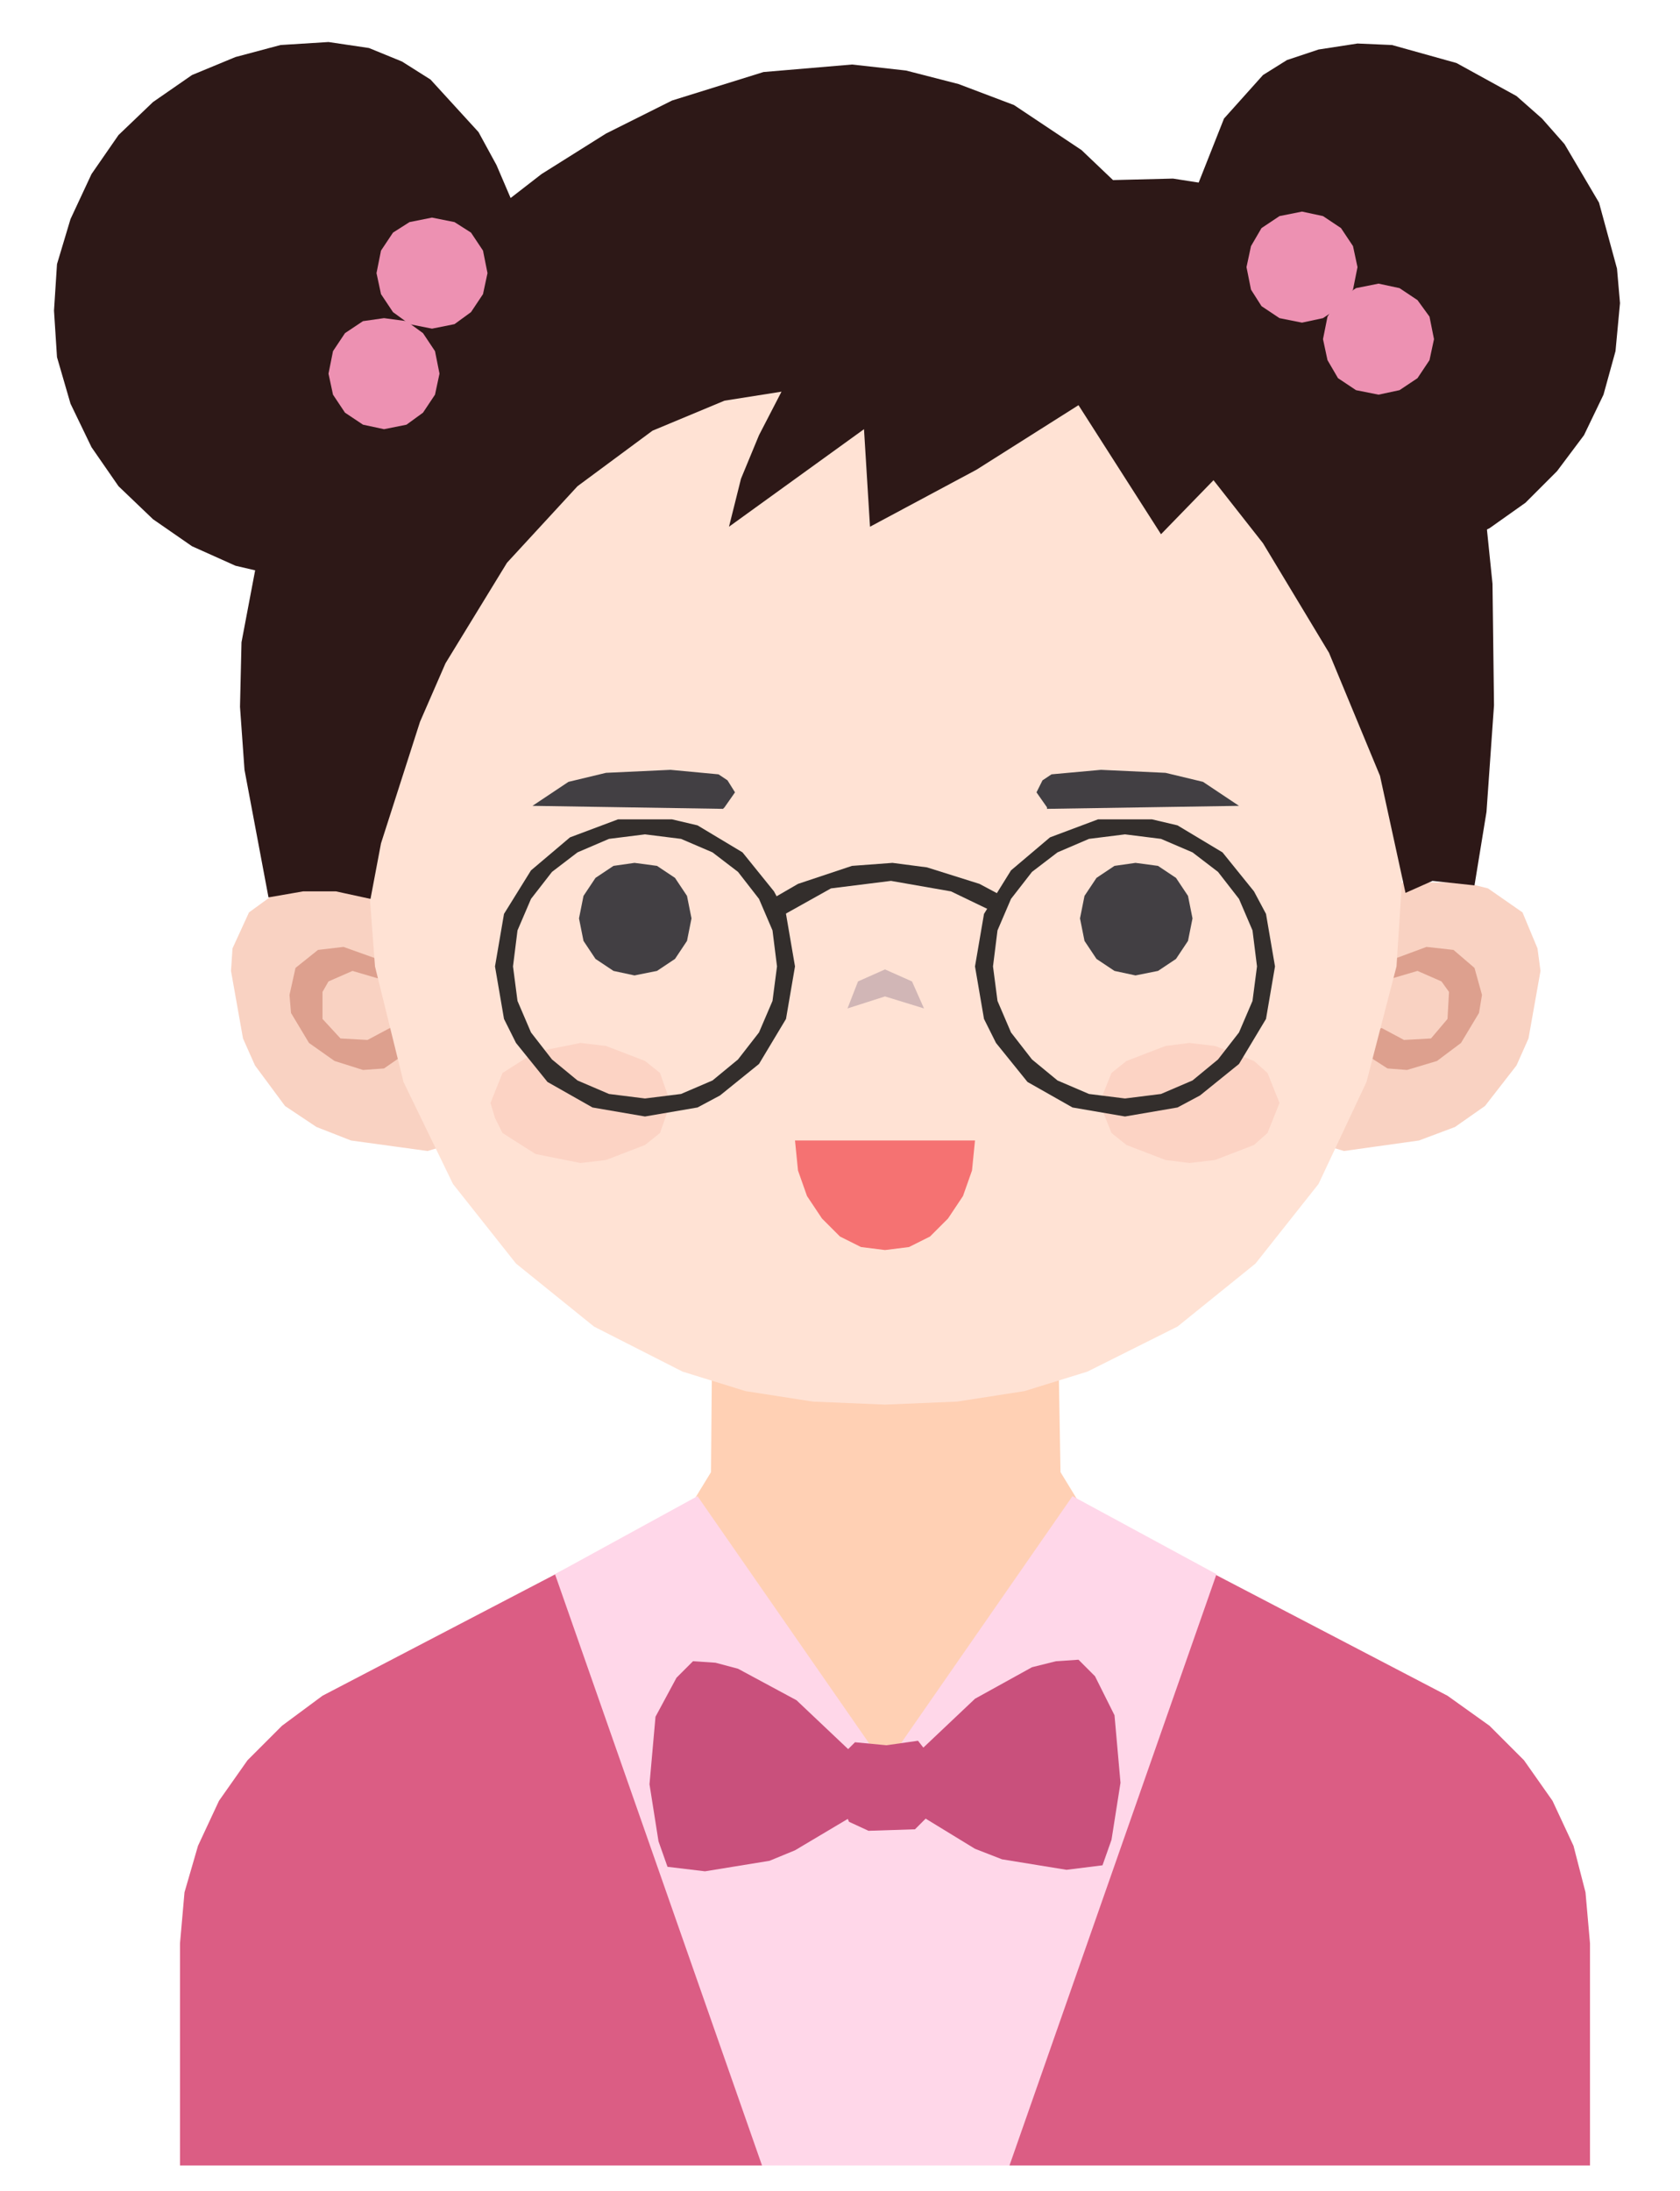 <?xml version="1.0" standalone="no"?><!DOCTYPE svg PUBLIC "-//W3C//DTD SVG 1.1//EN" "http://www.w3.org/Graphics/SVG/1.1/DTD/svg11.dtd"><svg height="146" node-id="1" sillyvg="true" template-height="146" template-width="112" version="1.1" viewBox="0 0 112 146" width="112" xmlns="http://www.w3.org/2000/svg" xmlns:xlink="http://www.w3.org/1999/xlink"><defs node-id="37"></defs><path d="M 96.50 113.00 L 59.30 93.60 L 58.70 93.60 L 21.50 113.00 L 18.80 115.00 L 16.50 117.30 L 14.60 120.00 L 13.20 123.00 L 12.30 126.10 L 12.00 129.50 L 12.00 144.30 L 106.00 144.30 L 106.00 129.50 L 105.70 126.10 L 104.90 123.00 L 103.50 120.00 L 101.60 117.30 L 99.30 115.00 L 96.50 113.00 Z" fill="#db5d84" fill-rule="nonzero" node-id="39" stroke="none" target-height="50.7" target-width="94" target-x="12" target-y="93.6"></path><path d="M 77.50 103.10 L 71.80 99.90 L 70.70 98.10 L 70.50 86.40 L 47.50 86.40 L 47.40 98.10 L 46.30 99.90 L 40.60 103.10 L 58.70 124.10 Z" fill="#ffd0b4" fill-rule="nonzero" node-id="41" stroke="none" target-height="37.7" target-width="36.9" target-x="40.6" target-y="86.4"></path><path d="M 71.50 99.70 L 59.00 117.70 L 46.50 99.70 L 37.00 104.90 L 50.80 144.30 L 67.30 144.30 L 81.10 104.90 L 71.50 99.70 Z" fill="#ffd7e9" fill-rule="nonzero" node-id="43" stroke="none" target-height="44.6" target-width="44.1" target-x="37" target-y="99.7"></path><path d="M 44.50 124.40 L 43.90 122.70 L 43.30 118.90 L 43.70 114.40 L 45.10 111.80 L 46.20 110.70 L 47.70 110.80 L 49.20 111.20 L 53.10 113.30 L 56.80 116.80 L 56.70 121.10 L 53.00 123.30 L 51.30 124.00 L 47.00 124.70 L 44.50 124.40 Z" fill="#c9507c" fill-rule="nonzero" node-id="45" stroke="none" target-height="14" target-width="13.5" target-x="43.3" target-y="110.7"></path><path d="M 73.50 124.30 L 74.10 122.60 L 74.70 118.80 L 74.30 114.30 L 73.00 111.70 L 71.90 110.60 L 70.40 110.70 L 68.80 111.10 L 65.00 113.20 L 61.30 116.70 L 61.40 121.00 L 65.00 123.20 L 66.80 123.90 L 71.10 124.60 L 73.50 124.30 Z" fill="#c9507c" fill-rule="nonzero" node-id="47" stroke="none" target-height="14" target-width="13.4" target-x="61.3" target-y="110.6"></path><path d="M 62.00 120.30 L 61.90 121.00 L 61.00 121.90 L 57.90 122.00 L 56.60 121.40 L 56.00 120.00 L 56.10 117.00 L 57.00 116.10 L 59.10 116.30 L 61.20 116.00 L 61.90 116.90 Z" fill="#c9507c" fill-rule="nonzero" node-id="49" stroke="none" target-height="6" target-width="6" target-x="56" target-y="116"></path><path d="M 24.50 58.80 L 20.40 58.80 L 18.80 59.20 L 16.60 60.80 L 15.50 63.20 L 15.40 64.70 L 16.20 69.20 L 17.00 71.00 L 19.00 73.70 L 21.10 75.10 L 23.40 76.00 L 28.50 76.70 L 29.50 76.40 L 30.10 75.80 L 30.40 74.80 L 30.30 72.90 L 29.70 70.40 L 27.60 65.10 L 24.50 58.80 Z" fill="#f9d2c2" fill-rule="nonzero" node-id="51" stroke="none" target-height="17.9" target-width="15" target-x="15.4" target-y="58.8"></path><path d="M 23.50 64.70 L 25.20 65.20 L 25.70 64.10 L 22.90 63.10 L 21.20 63.30 L 19.70 64.50 L 19.30 66.30 L 19.40 67.50 L 20.60 69.50 L 22.30 70.70 L 24.20 71.30 L 25.60 71.20 L 26.90 70.30 L 27.10 69.70 L 26.70 68.90 L 26.00 68.50 L 24.50 69.30 L 22.70 69.20 L 21.50 67.90 L 21.50 66.10 L 21.90 65.40 L 23.50 64.70 Z" fill="#dda08e" fill-rule="nonzero" node-id="53" stroke="none" target-height="8.2" target-width="7.8" target-x="19.3" target-y="63.1"></path><path d="M 93.50 58.80 L 97.60 58.80 L 99.20 59.20 L 101.50 60.80 L 102.50 63.20 L 102.70 64.70 L 101.90 69.20 L 101.10 71.00 L 99.00 73.70 L 97.00 75.10 L 94.60 76.00 L 89.60 76.70 L 88.60 76.40 L 88.00 75.80 L 87.70 74.80 L 87.80 72.90 L 88.40 70.40 L 90.40 65.10 L 93.50 58.80 Z" fill="#f9d2c2" fill-rule="nonzero" node-id="55" stroke="none" target-height="17.9" target-width="15" target-x="87.7" target-y="58.8"></path><path d="M 94.50 64.70 L 92.80 65.20 L 92.40 64.10 L 95.10 63.10 L 96.90 63.30 L 98.30 64.50 L 98.80 66.30 L 98.60 67.50 L 97.40 69.50 L 95.80 70.70 L 93.80 71.30 L 92.50 71.20 L 91.10 70.30 L 90.90 69.70 L 91.30 68.90 L 92.10 68.50 L 93.60 69.30 L 95.40 69.20 L 96.50 67.90 L 96.60 66.10 L 96.10 65.40 L 94.50 64.70 Z" fill="#dda08e" fill-rule="nonzero" node-id="57" stroke="none" target-height="8.2" target-width="7.9" target-x="90.9" target-y="63.1"></path><path d="M 93.70 55.10 L 93.50 49.70 L 92.70 44.60 L 91.40 39.70 L 89.50 35.10 L 87.10 30.90 L 84.40 27.10 L 81.10 23.70 L 77.60 20.80 L 73.70 18.40 L 67.40 16.00 L 60.60 15.10 L 54.00 15.40 L 47.40 17.00 L 44.30 18.40 L 40.50 20.80 L 36.90 23.70 L 33.70 27.10 L 30.90 30.90 L 28.60 35.10 L 26.70 39.70 L 25.30 44.50 L 24.50 49.60 L 24.30 55.10 L 25.00 64.40 L 26.90 72.10 L 30.20 78.90 L 34.40 84.20 L 39.60 88.40 L 45.50 91.40 L 49.70 92.70 L 54.20 93.40 L 59.00 93.60 L 63.80 93.40 L 68.30 92.70 L 72.50 91.40 L 78.50 88.40 L 83.70 84.20 L 87.90 78.90 L 91.10 72.10 L 93.10 64.40 L 93.70 55.10 Z" fill="#ffe2d4" fill-rule="nonzero" node-id="59" stroke="none" target-height="78.5" target-width="69.4" target-x="24.3" target-y="15.1"></path><path d="M 53.00 76.00 L 53.20 78.00 L 53.80 79.70 L 54.80 81.20 L 56.00 82.40 L 57.40 83.10 L 59.00 83.30 L 60.60 83.10 L 62.00 82.40 L 63.20 81.20 L 64.20 79.70 L 64.80 78.00 L 65.00 76.00 Z" fill="#f57272" fill-rule="nonzero" node-id="61" stroke="none" target-height="7.3" target-width="12" target-x="53" target-y="76"></path><path d="M 59.00 64.60 L 57.20 65.40 L 56.50 67.20 L 59.00 66.40 L 61.60 67.20 L 60.80 65.40 L 59.00 64.60 Z" fill="#d1b6b6" fill-rule="nonzero" node-id="63" stroke="none" target-height="2.6" target-width="5.1" target-x="56.5" target-y="64.6"></path><path d="M 44.70 73.50 L 44.00 75.50 L 43.00 76.30 L 40.40 77.30 L 38.70 77.50 L 35.70 76.90 L 33.50 75.50 L 33.00 74.50 L 32.70 73.50 L 33.50 71.50 L 35.70 70.10 L 38.70 69.50 L 40.40 69.70 L 43.00 70.70 L 44.00 71.50 L 44.70 73.50 Z" fill="#fcd3c4" fill-rule="nonzero" node-id="65" stroke="none" target-height="8" target-width="12" target-x="32.7" target-y="69.5"></path><path d="M 85.30 73.50 L 84.50 75.50 L 83.60 76.30 L 81.00 77.30 L 79.30 77.50 L 77.70 77.30 L 75.10 76.30 L 74.10 75.50 L 73.30 73.50 L 74.10 71.50 L 75.10 70.70 L 77.70 69.70 L 79.30 69.50 L 81.00 69.70 L 83.60 70.70 L 84.50 71.50 L 85.30 73.50 Z" fill="#fcd3c4" fill-rule="nonzero" node-id="67" stroke="none" target-height="8" target-width="12" target-x="73.3" target-y="69.5"></path><path d="M 46.10 61.20 L 45.80 62.70 L 45.00 63.90 L 43.80 64.70 L 42.30 65.00 L 40.90 64.70 L 39.70 63.90 L 38.90 62.70 L 38.60 61.20 L 38.90 59.70 L 39.70 58.50 L 40.90 57.70 L 42.30 57.50 L 43.80 57.70 L 45.00 58.50 L 45.80 59.70 L 46.10 61.20 Z" fill="#423f43" fill-rule="nonzero" node-id="69" stroke="none" target-height="7.5" target-width="7.5" target-x="38.6" target-y="57.5"></path><path d="M 48.30 53.80 L 49.00 52.80 L 48.50 52.00 L 47.90 51.60 L 44.70 51.30 L 40.40 51.50 L 37.90 52.10 L 35.50 53.70 L 48.20 53.90 Z" fill="#423f43" fill-rule="nonzero" node-id="71" stroke="none" target-height="2.6" target-width="13.5" target-x="35.5" target-y="51.3"></path><path d="M 79.50 61.20 L 79.20 62.70 L 78.40 63.90 L 77.20 64.70 L 75.70 65.00 L 74.30 64.70 L 73.10 63.90 L 72.30 62.70 L 72.00 61.20 L 72.30 59.70 L 73.10 58.50 L 74.30 57.70 L 75.70 57.50 L 77.20 57.70 L 78.40 58.50 L 79.20 59.70 L 79.50 61.20 Z" fill="#423f43" fill-rule="nonzero" node-id="73" stroke="none" target-height="7.5" target-width="7.5" target-x="72" target-y="57.5"></path><path d="M 69.80 53.80 L 69.10 52.80 L 69.50 52.00 L 70.10 51.60 L 73.40 51.30 L 77.70 51.50 L 80.20 52.10 L 82.60 53.70 L 69.80 53.90 Z" fill="#423f43" fill-rule="nonzero" node-id="75" stroke="none" target-height="2.6" target-width="13.5" target-x="69.1" target-y="51.3"></path><path d="M 43.00 74.40 L 39.50 73.80 L 36.50 72.10 L 34.40 69.50 L 33.60 67.90 L 33.00 64.40 L 33.60 60.90 L 35.40 58.00 L 38.00 55.80 L 41.20 54.60 L 44.80 54.60 L 46.50 55.00 L 49.50 56.80 L 51.60 59.40 L 52.40 60.90 L 53.00 64.40 L 52.40 67.90 L 50.60 70.90 L 48.00 73.00 L 46.50 73.80 L 43.00 74.40 Z M 43.00 55.60 L 40.60 55.90 L 38.50 56.80 L 36.80 58.10 L 35.40 59.90 L 34.50 62.00 L 34.20 64.40 L 34.50 66.70 L 35.40 68.80 L 36.80 70.60 L 38.50 72.00 L 40.60 72.90 L 43.00 73.20 L 45.40 72.90 L 47.50 72.00 L 49.20 70.60 L 50.60 68.80 L 51.50 66.70 L 51.80 64.40 L 51.50 62.00 L 50.60 59.90 L 49.20 58.10 L 47.50 56.80 L 45.40 55.90 L 43.00 55.60 Z" fill="#332e2c" fill-rule="nonzero" node-id="77" stroke="none" target-height="19.8" target-width="20" target-x="33" target-y="54.6"></path><path d="M 75.00 74.40 L 71.50 73.80 L 68.50 72.10 L 66.40 69.50 L 65.60 67.90 L 65.00 64.40 L 65.60 60.90 L 67.40 58.00 L 70.00 55.80 L 73.20 54.60 L 76.80 54.60 L 78.50 55.00 L 81.50 56.80 L 83.60 59.40 L 84.40 60.90 L 85.00 64.40 L 84.40 67.90 L 82.60 70.90 L 80.00 73.00 L 78.50 73.80 L 75.00 74.40 Z M 75.00 55.60 L 72.60 55.90 L 70.50 56.80 L 68.80 58.10 L 67.40 59.90 L 66.50 62.00 L 66.20 64.40 L 66.50 66.70 L 67.40 68.80 L 68.80 70.60 L 70.50 72.00 L 72.60 72.90 L 75.00 73.20 L 77.40 72.90 L 79.50 72.00 L 81.20 70.60 L 82.60 68.80 L 83.50 66.70 L 83.80 64.40 L 83.50 62.00 L 82.60 59.90 L 81.20 58.10 L 79.50 56.80 L 77.40 55.90 L 75.00 55.60 Z" fill="#332e2c" fill-rule="nonzero" node-id="79" stroke="none" target-height="19.8" target-width="20" target-x="65" target-y="54.6"></path><path d="M 52.00 61.10 L 51.30 60.00 L 53.20 58.90 L 56.80 57.70 L 59.50 57.50 L 61.80 57.80 L 65.30 58.90 L 66.80 59.70 L 66.10 60.70 L 63.40 59.40 L 59.40 58.70 L 55.40 59.20 L 52.00 61.10 Z" fill="#332e2c" fill-rule="nonzero" node-id="81" stroke="none" target-height="3.6" target-width="15.5" target-x="51.3" target-y="57.5"></path><path d="M 24.70 59.90 L 25.40 56.20 L 28.00 48.10 L 29.70 44.20 L 33.80 37.50 L 38.50 32.40 L 43.50 28.70 L 48.30 26.70 L 52.10 26.10 L 50.60 29.00 L 49.40 31.90 L 48.60 35.10 L 57.60 28.60 L 58.00 35.10 L 65.10 31.30 L 71.90 27.00 L 77.40 35.60 L 80.90 32.00 L 84.20 36.20 L 88.60 43.50 L 92.00 51.70 L 93.70 59.50 L 95.50 58.70 L 98.30 59.00 L 99.10 54.10 L 99.60 47.00 L 99.50 38.90 L 99.10 35.00 L 98.40 31.40 L 97.40 28.20 L 92.50 19.90 L 88.70 15.80 L 84.10 13.20 L 81.40 12.40 L 78.20 11.90 L 74.20 12.00 L 72.10 10.00 L 67.60 7.00 L 63.90 5.60 L 60.40 4.70 L 56.80 4.30 L 50.90 4.80 L 44.80 6.70 L 40.40 8.90 L 36.10 11.60 L 32.10 14.70 L 28.70 17.80 L 23.50 23.80 L 19.50 30.80 L 17.20 37.00 L 16.10 42.80 L 16.00 47.10 L 16.30 51.30 L 17.90 59.80 L 20.20 59.40 L 22.40 59.40 L 24.70 59.90 Z" fill="#2d1817" fill-rule="nonzero" node-id="83" stroke="none" target-height="55.6" target-width="83.6" target-x="16" target-y="4.3"></path><path d="M 36.30 26.20 L 36.10 29.40 L 35.50 31.90 L 34.70 33.80 L 33.60 35.40 L 32.00 36.70 L 30.10 37.60 L 25.20 38.50 L 18.70 38.40 L 15.70 37.70 L 12.80 36.40 L 10.20 34.60 L 7.90 32.40 L 6.10 29.80 L 4.70 26.90 L 3.80 23.80 L 3.60 20.70 L 3.80 17.60 L 4.70 14.60 L 6.10 11.60 L 7.90 9.00 L 10.20 6.80 L 12.80 5.00 L 15.70 3.80 L 18.70 3.00 L 21.90 2.80 L 24.60 3.20 L 26.80 4.10 L 28.70 5.30 L 31.90 8.80 L 33.10 11.00 L 34.60 14.50 L 35.50 18.40 L 36.30 26.20 Z" fill="#2d1817" fill-rule="nonzero" node-id="85" stroke="none" target-height="35.7" target-width="32.7" target-x="3.6" target-y="2.8"></path><path d="M 29.30 24.90 L 29.00 26.30 L 28.20 27.50 L 27.10 28.30 L 25.60 28.60 L 24.20 28.30 L 23.00 27.50 L 22.20 26.30 L 21.90 24.90 L 22.20 23.40 L 23.00 22.20 L 24.20 21.40 L 25.60 21.20 L 27.10 21.40 L 28.20 22.20 L 29.00 23.40 L 29.30 24.90 Z" fill="#ed91b2" fill-rule="nonzero" node-id="87" stroke="none" target-height="7.4" target-width="7.4" target-x="21.9" target-y="21.2"></path><path d="M 32.50 18.20 L 32.20 19.60 L 31.40 20.80 L 30.30 21.60 L 28.80 21.90 L 27.30 21.60 L 26.20 20.80 L 25.40 19.60 L 25.10 18.20 L 25.40 16.70 L 26.20 15.50 L 27.30 14.80 L 28.80 14.50 L 30.30 14.80 L 31.40 15.50 L 32.20 16.70 L 32.50 18.20 Z" fill="#ed91b2" fill-rule="nonzero" node-id="89" stroke="none" target-height="7.4" target-width="7.4" target-x="25.1" target-y="14.5"></path><path d="M 78.70 23.20 L 78.90 25.60 L 80.20 29.30 L 81.70 31.50 L 83.50 33.30 L 85.50 34.80 L 90.50 37.50 L 93.60 37.30 L 96.60 36.50 L 99.30 35.20 L 101.70 33.50 L 103.80 31.40 L 105.60 29.00 L 106.90 26.30 L 107.70 23.40 L 108.00 20.20 L 107.80 17.90 L 106.60 13.50 L 104.30 9.60 L 102.80 7.90 L 101.10 6.40 L 97.10 4.20 L 92.80 3.00 L 90.50 2.90 L 87.90 3.30 L 85.80 4.00 L 84.20 5.00 L 81.60 7.90 L 79.70 12.70 L 79.10 16.10 L 78.70 23.20 Z" fill="#2d1817" fill-rule="nonzero" node-id="91" stroke="none" target-height="34.6" target-width="29.3" target-x="78.7" target-y="2.9"></path><path d="M 95.60 22.60 L 95.30 24.00 L 94.50 25.20 L 93.30 26.00 L 91.90 26.30 L 90.40 26.00 L 89.20 25.20 L 88.50 24.00 L 88.20 22.60 L 88.50 21.10 L 89.20 20.00 L 90.40 19.20 L 91.90 18.90 L 93.30 19.20 L 94.50 20.00 L 95.30 21.10 L 95.60 22.60 Z" fill="#ed91b2" fill-rule="nonzero" node-id="93" stroke="none" target-height="7.4" target-width="7.4" target-x="88.2" target-y="18.9"></path><path d="M 90.50 17.80 L 90.20 19.30 L 89.40 20.40 L 88.20 21.20 L 86.80 21.50 L 85.30 21.20 L 84.10 20.40 L 83.40 19.30 L 83.10 17.80 L 83.40 16.40 L 84.10 15.20 L 85.30 14.40 L 86.80 14.10 L 88.20 14.40 L 89.40 15.20 L 90.20 16.40 L 90.50 17.80 Z" fill="#ed91b2" fill-rule="nonzero" node-id="95" stroke="none" target-height="7.4" target-width="7.4" target-x="83.1" target-y="14.1"></path></svg>
